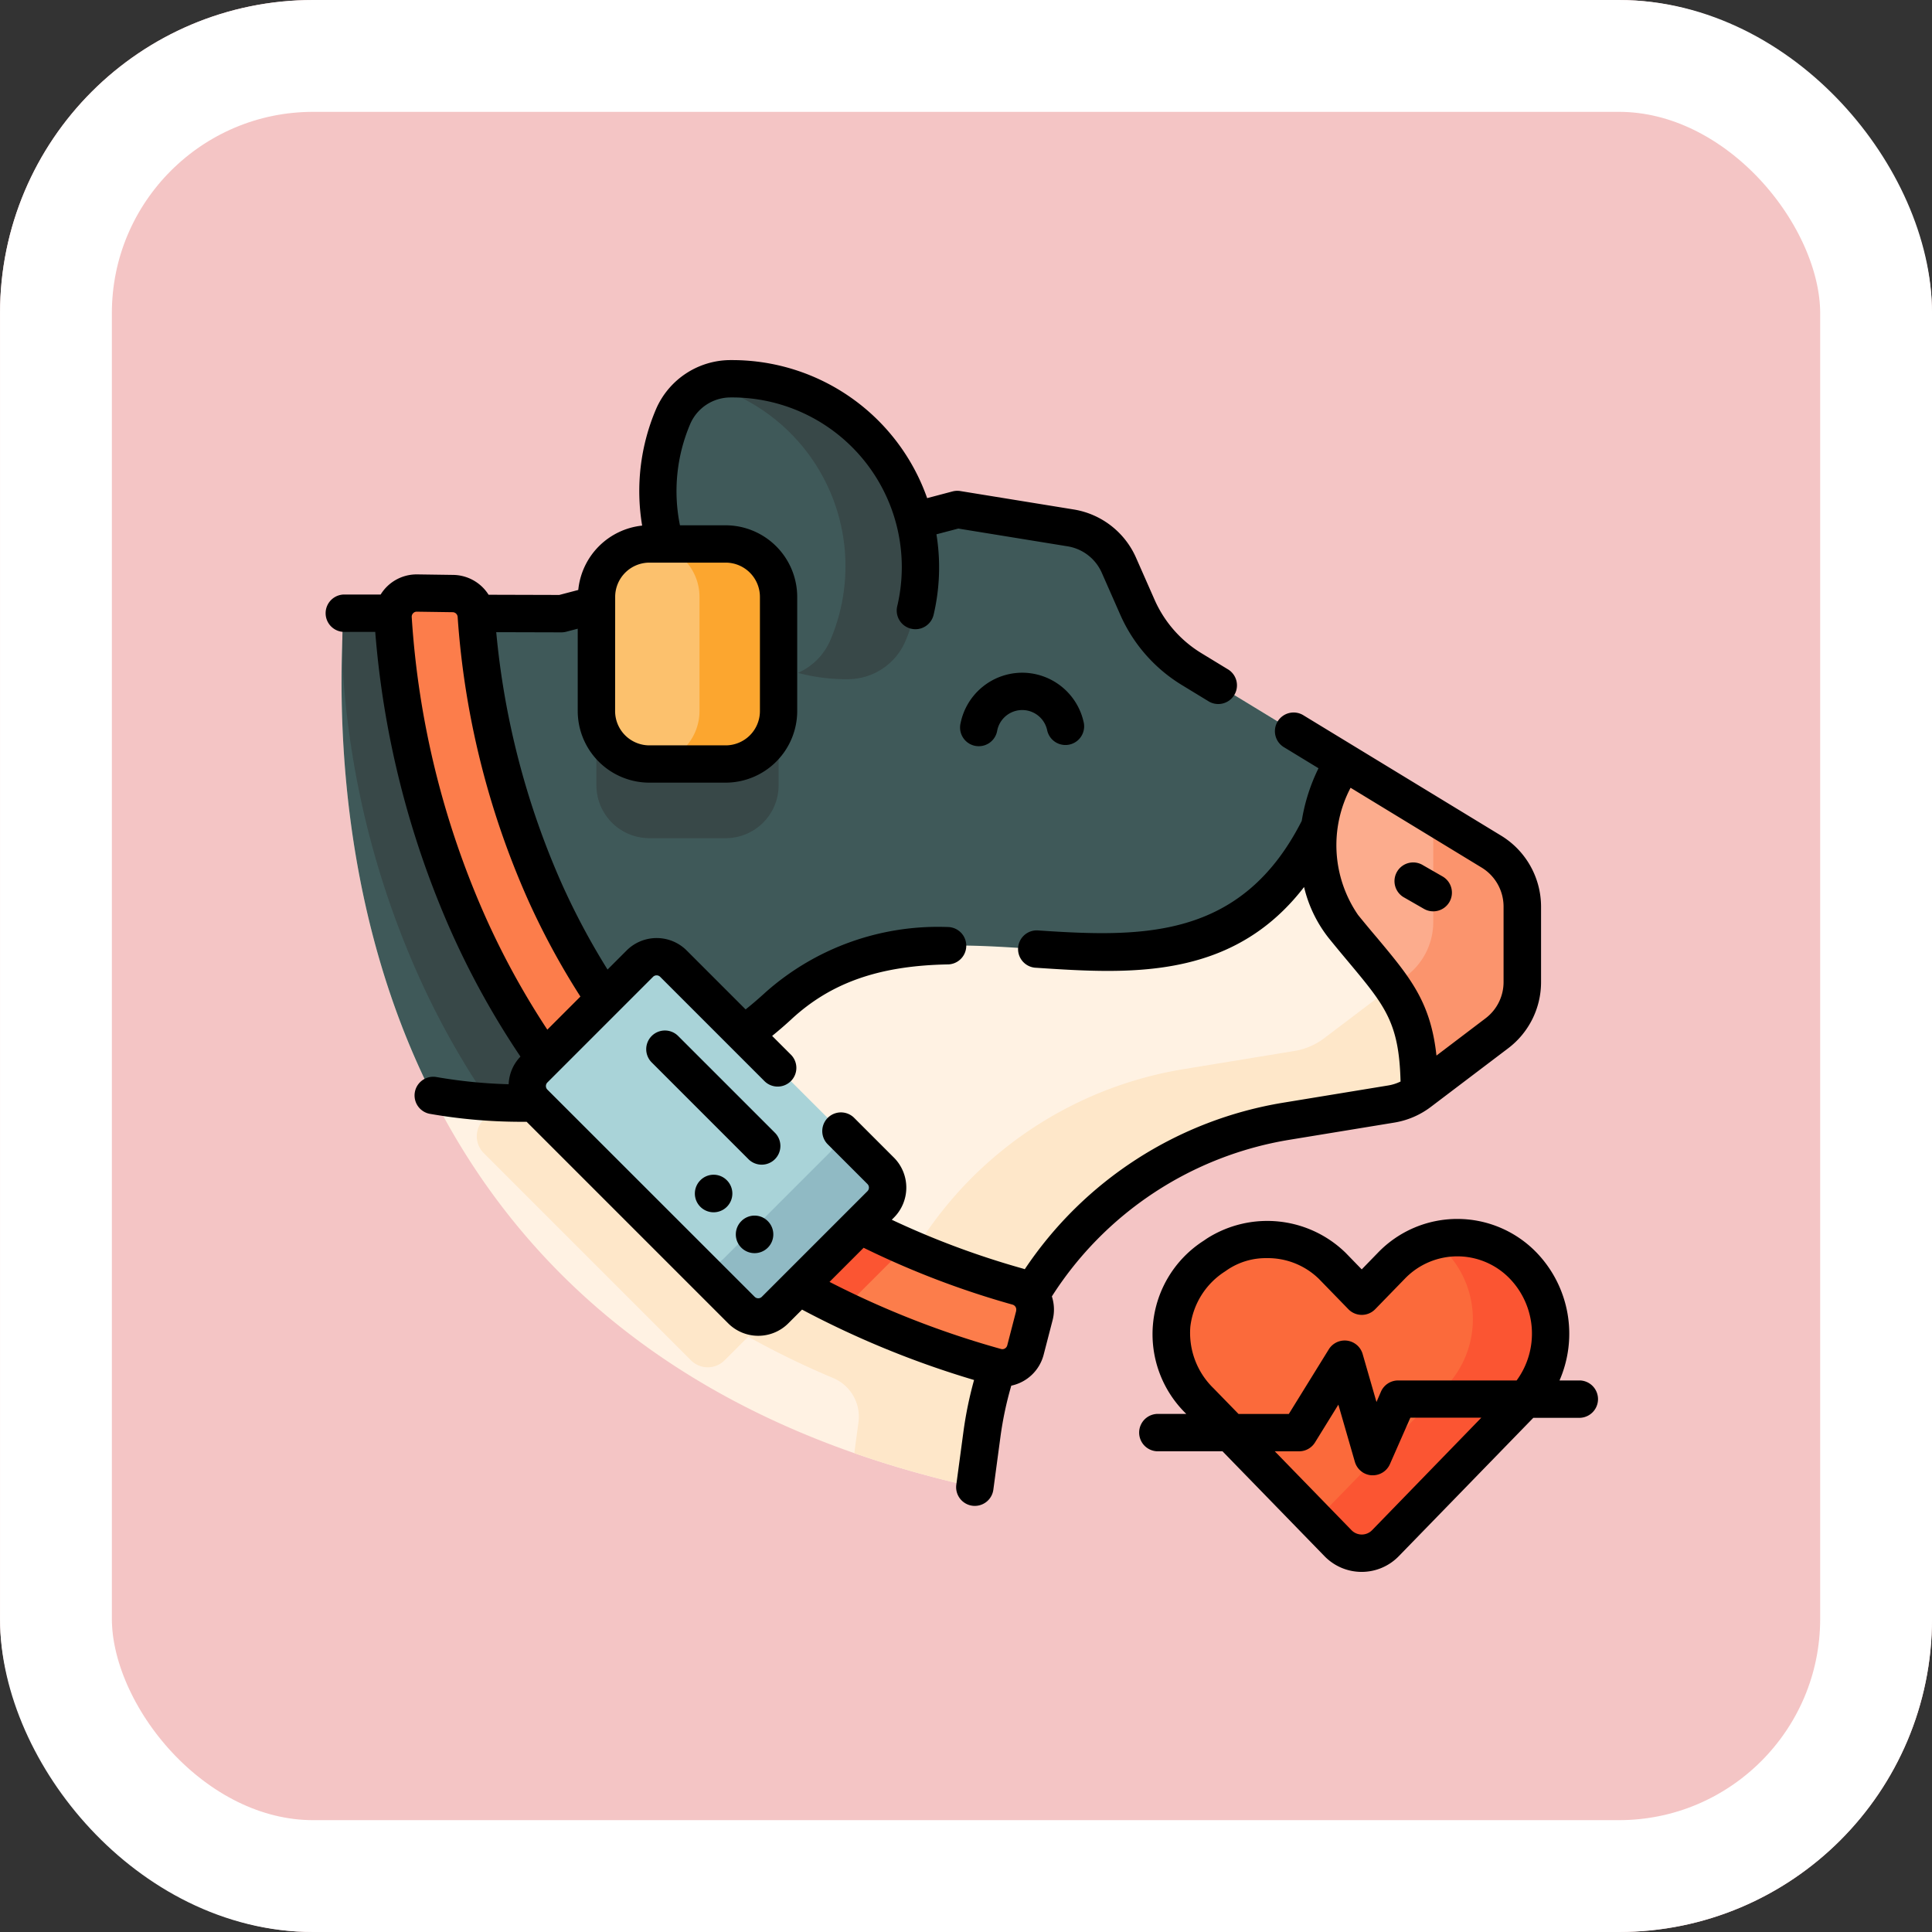 <svg xmlns="http://www.w3.org/2000/svg" width="86.369" height="86.369" viewBox="0 0 86.369 86.369">
  <rect x="0" y="0" width="86.369" height="86.369" fill="#333333" stroke="none"/>
  <g id="Grupo_1213271" data-name="Grupo 1213271" transform="translate(-7420.398 7573.566)">
    <g id="Grupo_1211747" data-name="Grupo 1211747" transform="translate(7420.399 -7573.566)">
      <g id="Grupo_1099347" data-name="Grupo 1099347" transform="translate(0 0)">
        <g id="Grupo_1099341" data-name="Grupo 1099341" transform="translate(0 0)">
          <g id="Rectángulo_402588" data-name="Rectángulo 402588" transform="translate(0 0)" fill="#f4c5c5" stroke="#fff" stroke-width="5">
            <rect width="86.369" height="86.369" rx="14" stroke="none"/>
            <rect x="2.5" y="2.5" width="81.369" height="81.369" rx="11.5" fill="none"/>
          </g>
        </g>
      </g>
    </g>
    <g id="vaca" transform="translate(7434.927 -7569.905)">
      <g id="Grupo_1213269" data-name="Grupo 1213269" transform="translate(0.739 13.272)">
        <path id="Trazado_1037861" data-name="Trazado 1037861" d="M59.419,90.128v3.388a2.855,2.855,0,0,1-1.133,2.277L54.819,98.42a2.839,2.839,0,0,1-1.264.542l-4.693.77a16.4,16.4,0,0,0-13.6,14l-.317,2.359c-13.372-2.955-20.551-10.077-24.33-17.682l-.023-.046C6.622,90.335,6.429,81.776,6.732,77.014l9.738.028,17.7-4.658,5.062.822a2.869,2.869,0,0,1,2.158,1.668l.824,1.87a6.163,6.163,0,0,0,2.433,2.777l6.787,4.134,6.616,4.028a2.865,2.865,0,0,1,1.373,2.444Z" transform="translate(-6.635 -66.541)" fill="#fff2e3"/>
        <path id="Trazado_1037862" data-name="Trazado 1037862" d="M58.462,135.438,55.54,133.66a3.009,3.009,0,0,1,.314,1.34v3.584a3.02,3.02,0,0,1-1.2,2.409l-3.668,2.778a2.993,2.993,0,0,1-1.337.574l-4.964.814A17.357,17.357,0,0,0,31.362,155.9a35.932,35.932,0,0,1-3.376-1.525l.917-.917a1.062,1.062,0,0,0,0-1.5l-9.266-9.266a1.062,1.062,0,0,0-1.5,0l-1.583,1.583a32.32,32.32,0,0,1-2.675-4.826,36.34,36.34,0,0,1-3.052-12.3,1.062,1.062,0,0,0-1.045-1l-1.6-.023A1.061,1.061,0,0,0,7.1,127.241a39.675,39.675,0,0,0,3.316,13.58,35.9,35.9,0,0,0,3.459,6.122l-.467.467a1.062,1.062,0,0,0,0,1.5l9.266,9.266a1.062,1.062,0,0,0,1.5,0l1.057-1.057a38.353,38.353,0,0,0,3.8,1.848,1.872,1.872,0,0,1,1.129,1.978h0l-.185,1.38a47.092,47.092,0,0,0,5.376,1.516l.316-2.358a16.4,16.4,0,0,1,13.6-14l4.694-.77a2.831,2.831,0,0,0,1.263-.541l3.467-2.627a2.856,2.856,0,0,0,1.133-2.277v-3.388a2.865,2.865,0,0,0-1.372-2.444Z" transform="translate(-7.051 -114.295)" fill="#fee7c9"/>
        <path id="Trazado_1037863" data-name="Trazado 1037863" d="M51.431,83.656c-4.622,15.553-17.259,3.5-25.253,10.9-5.023,4.649-11.148,4.768-15.475,4.015l-.084-.166-.023-.046C6.622,90.335,6.429,81.776,6.732,77.015l9.738.028,17.7-4.658,5.062.822a2.869,2.869,0,0,1,2.158,1.668l.824,1.87a6.163,6.163,0,0,0,2.433,2.777Z" transform="translate(-6.635 -66.541)" fill="#3f5959"/>
        <path id="Trazado_1037864" data-name="Trazado 1037864" d="M22.034,134.412a18.091,18.091,0,0,1-8.518,1.4A35.923,35.923,0,0,1,10.274,130a39.676,39.676,0,0,1-3.316-13.579c-.007-.134-.014-.6-.02-1.238.016-.435.038-.847.063-1.235l3.719.011c-.023,1.207-.053,2.18-.041,2.368a36.366,36.366,0,0,0,3.052,12.3,32.34,32.34,0,0,0,2.675,4.826l1.583-1.584a1.063,1.063,0,0,1,1.5,0Z" transform="translate(-6.904 -103.474)" fill="#384848"/>
        <path id="Trazado_1037865" data-name="Trazado 1037865" d="M114.715,125.79H111.3a2.367,2.367,0,0,1-2.367-2.367v-5.106a2.367,2.367,0,0,1,2.367-2.367h3.412a2.367,2.367,0,0,1,2.367,2.367v5.106A2.367,2.367,0,0,1,114.715,125.79Z" transform="translate(-97.539 -105.253)" fill="#384848"/>
        <path id="Trazado_1037866" data-name="Trazado 1037866" d="M407.616,180.031v3.387a2.859,2.859,0,0,1-1.134,2.277l-3.465,2.627c0-3.8-1-4.437-3.39-7.383-1.622-2-1.415-5.136,0-7.383l6.616,4.029A2.865,2.865,0,0,1,407.616,180.031Z" transform="translate(-354.833 -156.443)" fill="#fcac8d"/>
        <path id="Trazado_1037867" data-name="Trazado 1037867" d="M433.988,197.981v3.387a2.859,2.859,0,0,1-1.133,2.277l-3.466,2.627a7.206,7.206,0,0,0-1.223-4.694l.644-.488a3.02,3.02,0,0,0,1.2-2.409V195.1a3.009,3.009,0,0,0-.314-1.34h0l2.92,1.778A2.864,2.864,0,0,1,433.988,197.981Z" transform="translate(-381.205 -174.393)" fill="#fb946d"/>
        <g id="Grupo_1213263" data-name="Grupo 1213263" transform="translate(11.397 0)">
          <g id="Grupo_1213261" data-name="Grupo 1213261" transform="translate(2.74)">
            <path id="Trazado_1037868" data-name="Trazado 1037868" d="M143.85,23.676a8.413,8.413,0,0,1,.749,7.99,2.812,2.812,0,0,1-2.545,1.7,8.423,8.423,0,0,1-7.85-11.728,2.812,2.812,0,0,1,2.545-1.7,8.413,8.413,0,0,1,7.1,3.738Z" transform="translate(-133.527 -19.937)" fill="#3f5959"/>
            <path id="Trazado_1037869" data-name="Trazado 1037869" d="M161.561,31.663a2.809,2.809,0,0,1-2.545,1.7,8.392,8.392,0,0,1-2.259-.282,2.811,2.811,0,0,0,1.448-1.465,8.423,8.423,0,0,0-5.589-11.446,2.781,2.781,0,0,1,1.094-.24,8.426,8.426,0,0,1,7.851,11.729Z" transform="translate(-150.489 -19.933)" fill="#384848"/>
          </g>
          <g id="Grupo_1213262" data-name="Grupo 1213262" transform="translate(0 7.383)">
            <path id="Trazado_1037870" data-name="Trazado 1037870" d="M114.715,96.048H111.3a2.367,2.367,0,0,1-2.367-2.367V88.575a2.367,2.367,0,0,1,2.367-2.367h3.412a2.367,2.367,0,0,1,2.367,2.367v5.106A2.367,2.367,0,0,1,114.715,96.048Z" transform="translate(-108.936 -86.208)" fill="#fcc16d"/>
            <path id="Trazado_1037871" data-name="Trazado 1037871" d="M137.572,88.58v5.106a2.366,2.366,0,0,1-2.367,2.367h-2.88a2.163,2.163,0,0,1-.329-.024,2.368,2.368,0,0,0,2.036-2.343V88.58A2.366,2.366,0,0,0,132,86.237a2.148,2.148,0,0,1,.329-.024h2.88A2.365,2.365,0,0,1,137.572,88.58Z" transform="translate(-129.427 -86.212)" fill="#fca62f"/>
          </g>
        </g>
        <g id="Grupo_1213266" data-name="Grupo 1213266" transform="translate(37.095 38.395)">
          <g id="Grupo_1213264" data-name="Grupo 1213264" transform="translate(0 0)">
            <path id="Trazado_1037872" data-name="Trazado 1037872" d="M355.338,371.9a4.376,4.376,0,0,0,0-6.066,4.09,4.09,0,0,0-5.9,0l-1.322,1.36-1.322-1.36a4.162,4.162,0,0,0-5.136-.523l-.137.094a4.131,4.131,0,0,0-.625,6.5l6.155,6.33a1.479,1.479,0,0,0,2.133,0Z" transform="translate(-339.601 -364.575)" fill="#fb6a3b"/>
          </g>
          <g id="Grupo_1213265" data-name="Grupo 1213265" transform="translate(6.46)">
            <path id="Trazado_1037873" data-name="Trazado 1037873" d="M406.863,371.9l-6.156,6.329a1.48,1.48,0,0,1-2.132,0l-.989-1.017,5.8-5.958a4.378,4.378,0,0,0,0-6.067,4.01,4.01,0,0,0-.538-.465,4.051,4.051,0,0,1,1.071-.144,4.1,4.1,0,0,1,2.95,1.256A4.378,4.378,0,0,1,406.863,371.9Z" transform="translate(-397.586 -364.575)" fill="#fb5532"/>
          </g>
        </g>
        <g id="Grupo_1213267" data-name="Grupo 1213267" transform="translate(2.302 9.581)">
          <path id="Trazado_1037874" data-name="Trazado 1037874" d="M55.573,139.768a1.06,1.06,0,0,1-1.311.76,37.552,37.552,0,0,1-15.308-8.237,34.593,34.593,0,0,1-8.34-11.662A39.67,39.67,0,0,1,27.3,107.05a1.062,1.062,0,0,1,1.076-1.117l1.6.023a1.062,1.062,0,0,1,1.045,1,36.337,36.337,0,0,0,3.052,12.3A30.86,30.86,0,0,0,41.522,129.6a33.9,33.9,0,0,0,13.7,7.335,1.064,1.064,0,0,1,.745,1.287Z" transform="translate(-27.297 -105.933)" fill="#fc7d4b"/>
        </g>
        <path id="Trazado_1037875" data-name="Trazado 1037875" d="M156.394,335.524l-2.8,2.8a35.754,35.754,0,0,1-6.8-4.255l2.647-2.647A32.654,32.654,0,0,0,156.394,335.524Z" transform="translate(-131.175 -296.724)" fill="#fb5532"/>
        <g id="Grupo_1213268" data-name="Grupo 1213268" transform="translate(8.301 25.834)">
          <path id="Trazado_1037876" data-name="Trazado 1037876" d="M90.721,267.62l-9.266-9.266a1.062,1.062,0,0,1,0-1.5l4.722-4.722a1.062,1.062,0,0,1,1.5,0l9.266,9.266a1.062,1.062,0,0,1,0,1.5l-4.722,4.722A1.062,1.062,0,0,1,90.721,267.62Z" transform="translate(-81.144 -251.819)" fill="#a9d3d8"/>
          <path id="Trazado_1037877" data-name="Trazado 1037877" d="M155.006,320.961l-4.721,4.721a1.062,1.062,0,0,1-1.5,0l-2.3-2.3a1.061,1.061,0,0,0,1.5,0l4.721-4.721a1.061,1.061,0,0,0,0-1.5l2.3,2.3A1.062,1.062,0,0,1,155.006,320.961Z" transform="translate(-139.206 -309.881)" fill="#90bac4"/>
        </g>
      </g>
      <g id="Grupo_1213270" data-name="Grupo 1213270" transform="translate(0 12.437)">
        <path id="Trazado_1037878" data-name="Trazado 1037878" d="M43.665,33.036c-2.7,5.317-7.159,5.206-11.757,4.9a.836.836,0,1,0-.11,1.667c1.043.069,2.117.14,3.192.14,3.18,0,6.367-.621,8.779-3.75a5.852,5.852,0,0,0,1.116,2.3c.312.385.605.736.864,1.045,1.645,1.969,2.268,2.717,2.333,5.35a1.992,1.992,0,0,1-.558.177l-4.693.77a17.259,17.259,0,0,0-11.548,7.444c-.029-.01-.057-.021-.087-.029a37.61,37.61,0,0,1-5.859-2.183l.095-.095a1.9,1.9,0,0,0,0-2.684L23.644,46.3a.836.836,0,0,0-1.182,1.182l1.788,1.788a.227.227,0,0,1,0,.32l-4.722,4.722a.227.227,0,0,1-.32,0L9.942,45.05a.226.226,0,0,1,0-.32l4.722-4.722a.226.226,0,0,1,.32,0l4.648,4.648a.836.836,0,1,0,1.182-1.182l-.825-.825c.293-.238.581-.486.86-.744,1.77-1.639,3.934-2.4,7.018-2.453a.836.836,0,0,0-.015-1.671h-.016a11.615,11.615,0,0,0-8.121,2.9c-.3.274-.6.536-.912.783l-2.635-2.635a1.9,1.9,0,0,0-2.684,0l-.853.853a31.9,31.9,0,0,1-2.051-3.848A35.863,35.863,0,0,1,7.655,24.6l2.916.008h0a.835.835,0,0,0,.213-.028l.514-.135v3.682a3.206,3.206,0,0,0,3.2,3.2h3.412a3.206,3.206,0,0,0,3.2-3.2V23.022a3.206,3.206,0,0,0-3.2-3.2H15.868a7.65,7.65,0,0,1,.453-4.515,1.966,1.966,0,0,1,1.786-1.2,7.585,7.585,0,0,1,7.474,9.333.835.835,0,1,0,1.626.385,9.257,9.257,0,0,0,.127-3.6l.977-.257,4.887.794a2.025,2.025,0,0,1,1.527,1.181l.824,1.87a6.965,6.965,0,0,0,2.763,3.154l1.159.706a.836.836,0,1,0,.869-1.427l-1.159-.706a5.3,5.3,0,0,1-2.1-2.4l-.826-1.873a3.692,3.692,0,0,0-2.788-2.153L28.4,18.291a.838.838,0,0,0-.347.017l-1.134.3A9.237,9.237,0,0,0,18.2,12.437h-.11a3.637,3.637,0,0,0-3.3,2.212,9.336,9.336,0,0,0-.612,5.187,3.208,3.208,0,0,0-2.856,2.877l-.849.223-3.16-.009A1.9,1.9,0,0,0,5.73,22.04l-1.6-.023H4.1a1.89,1.89,0,0,0-1.612.9l-1.653,0h0a.836.836,0,0,0,0,1.671l1.411,0a41.038,41.038,0,0,0,3.351,13.3,37.027,37.027,0,0,0,3.141,5.686,1.881,1.881,0,0,0-.528,1.235,22.345,22.345,0,0,1-3.26-.327.836.836,0,0,0-.286,1.646,23.7,23.7,0,0,0,4.05.36l.3,0L18.026,55.5a1.9,1.9,0,0,0,2.684,0l.616-.616a41.729,41.729,0,0,0,7.69,3.147,17.342,17.342,0,0,0-.477,2.323l-.317,2.359a.836.836,0,0,0,.717.939.85.85,0,0,0,.112.007.836.836,0,0,0,.827-.725l.317-2.359a15.646,15.646,0,0,1,.485-2.291A1.9,1.9,0,0,0,32.127,56.9l.4-1.544a1.9,1.9,0,0,0-.033-1.062,15.587,15.587,0,0,1,10.611-7l4.69-.769a3.68,3.68,0,0,0,1.637-.7l3.466-2.627a3.709,3.709,0,0,0,1.465-2.944V36.859A3.724,3.724,0,0,0,52.584,33.7L43.763,28.33a.836.836,0,1,0-.869,1.427l1.52.926a8.283,8.283,0,0,0-.749,2.353Zm2.518,4.207a5.507,5.507,0,0,1-.335-5.687l5.866,3.572a2.042,2.042,0,0,1,.973,1.731v3.388a2.029,2.029,0,0,1-.8,1.611l-2.2,1.67c-.259-2.394-1.165-3.48-2.65-5.258C46.764,37.95,46.488,37.618,46.183,37.243ZM12.972,23.022A1.533,1.533,0,0,1,14.5,21.491h3.412a1.533,1.533,0,0,1,1.531,1.532v5.106a1.533,1.533,0,0,1-1.531,1.531H14.5a1.533,1.533,0,0,1-1.531-1.531Zm-9.095.9a.222.222,0,0,1,.063-.169.216.216,0,0,1,.167-.069l1.6.023a.227.227,0,0,1,.223.213A37.39,37.39,0,0,0,9.053,36.516a33.465,33.465,0,0,0,2.365,4.374L9.939,42.369a35.465,35.465,0,0,1-2.817-5.158A39.05,39.05,0,0,1,3.877,23.927ZM30.9,54.937l-.4,1.544a.229.229,0,0,1-.108.142.213.213,0,0,1-.168.022,40.684,40.684,0,0,1-7.67-3l1.525-1.525a38.949,38.949,0,0,0,6.654,2.541.228.228,0,0,1,.163.275Z" transform="translate(0 -12.437)"/>
        <path id="Trazado_1037879" data-name="Trazado 1037879" d="M346.232,364.295h-.92a5.229,5.229,0,0,0-1.019-5.71,4.926,4.926,0,0,0-7.1,0l-.723.744-.723-.744a5.019,5.019,0,0,0-6.207-.63l-.137.094a4.962,4.962,0,0,0-.776,7.741h-1.3a.836.836,0,0,0,0,1.671h2.919l4.555,4.684a2.314,2.314,0,0,0,3.331,0l6.009-6.18h2.085a.836.836,0,0,0,0-1.671Zm-16.381.356a3.45,3.45,0,0,1-1.043-2.757,3.4,3.4,0,0,1,1.542-2.467l.137-.094a3.077,3.077,0,0,1,1.737-.507,3.271,3.271,0,0,1,2.327.923l1.322,1.36a.836.836,0,0,0,1.2,0l1.322-1.36a3.255,3.255,0,0,1,4.7,0,3.544,3.544,0,0,1,.3,4.546h-5.3a.835.835,0,0,0-.765.5l-.2.463-.621-2.153A.836.836,0,0,0,335,362.9l-1.789,2.893h-2.248Zm7.089,6.33a.643.643,0,0,1-.934,0l-3.422-3.519h1.089a.836.836,0,0,0,.711-.4l1.042-1.686.738,2.558a.836.836,0,0,0,.747.6l.056,0a.835.835,0,0,0,.764-.5l.913-2.075h3.173Z" transform="translate(-290.124 -318.68)"/>
        <path id="Trazado_1037880" data-name="Trazado 1037880" d="M134.768,286.138l-4.3-4.3a.836.836,0,1,0-1.182,1.182l4.3,4.3a.836.836,0,1,0,1.182-1.182Z" transform="translate(-114.668 -251.61)"/>
        <path id="Trazado_1037881" data-name="Trazado 1037881" d="M148.7,339.572a.838.838,0,1,0,1.185.012l-.008-.008A.831.831,0,0,0,148.7,339.572Z" transform="translate(-131.914 -302.912)"/>
        <path id="Trazado_1037882" data-name="Trazado 1037882" d="M165.132,356a.838.838,0,1,0,1.185.012l-.008-.008A.831.831,0,0,0,165.132,356Z" transform="translate(-146.515 -317.513)"/>
        <path id="Trazado_1037883" data-name="Trazado 1037883" d="M257.659,137.875a2.818,2.818,0,0,0-2.757,2.26.836.836,0,1,0,1.639.326,1.14,1.14,0,0,1,2.236,0,.836.836,0,0,0,1.639-.326A2.818,2.818,0,0,0,257.659,137.875Z" transform="translate(-226.49 -123.9)"/>
        <path id="Trazado_1037884" data-name="Trazado 1037884" d="M431.819,215.879a.836.836,0,0,0-.307-1.141l-.871-.5a.836.836,0,1,0-.834,1.448l.871.5a.835.835,0,0,0,1.141-.307Z" transform="translate(-381.552 -191.655)"/>
      </g>
    </g>
  </g>
</svg>
